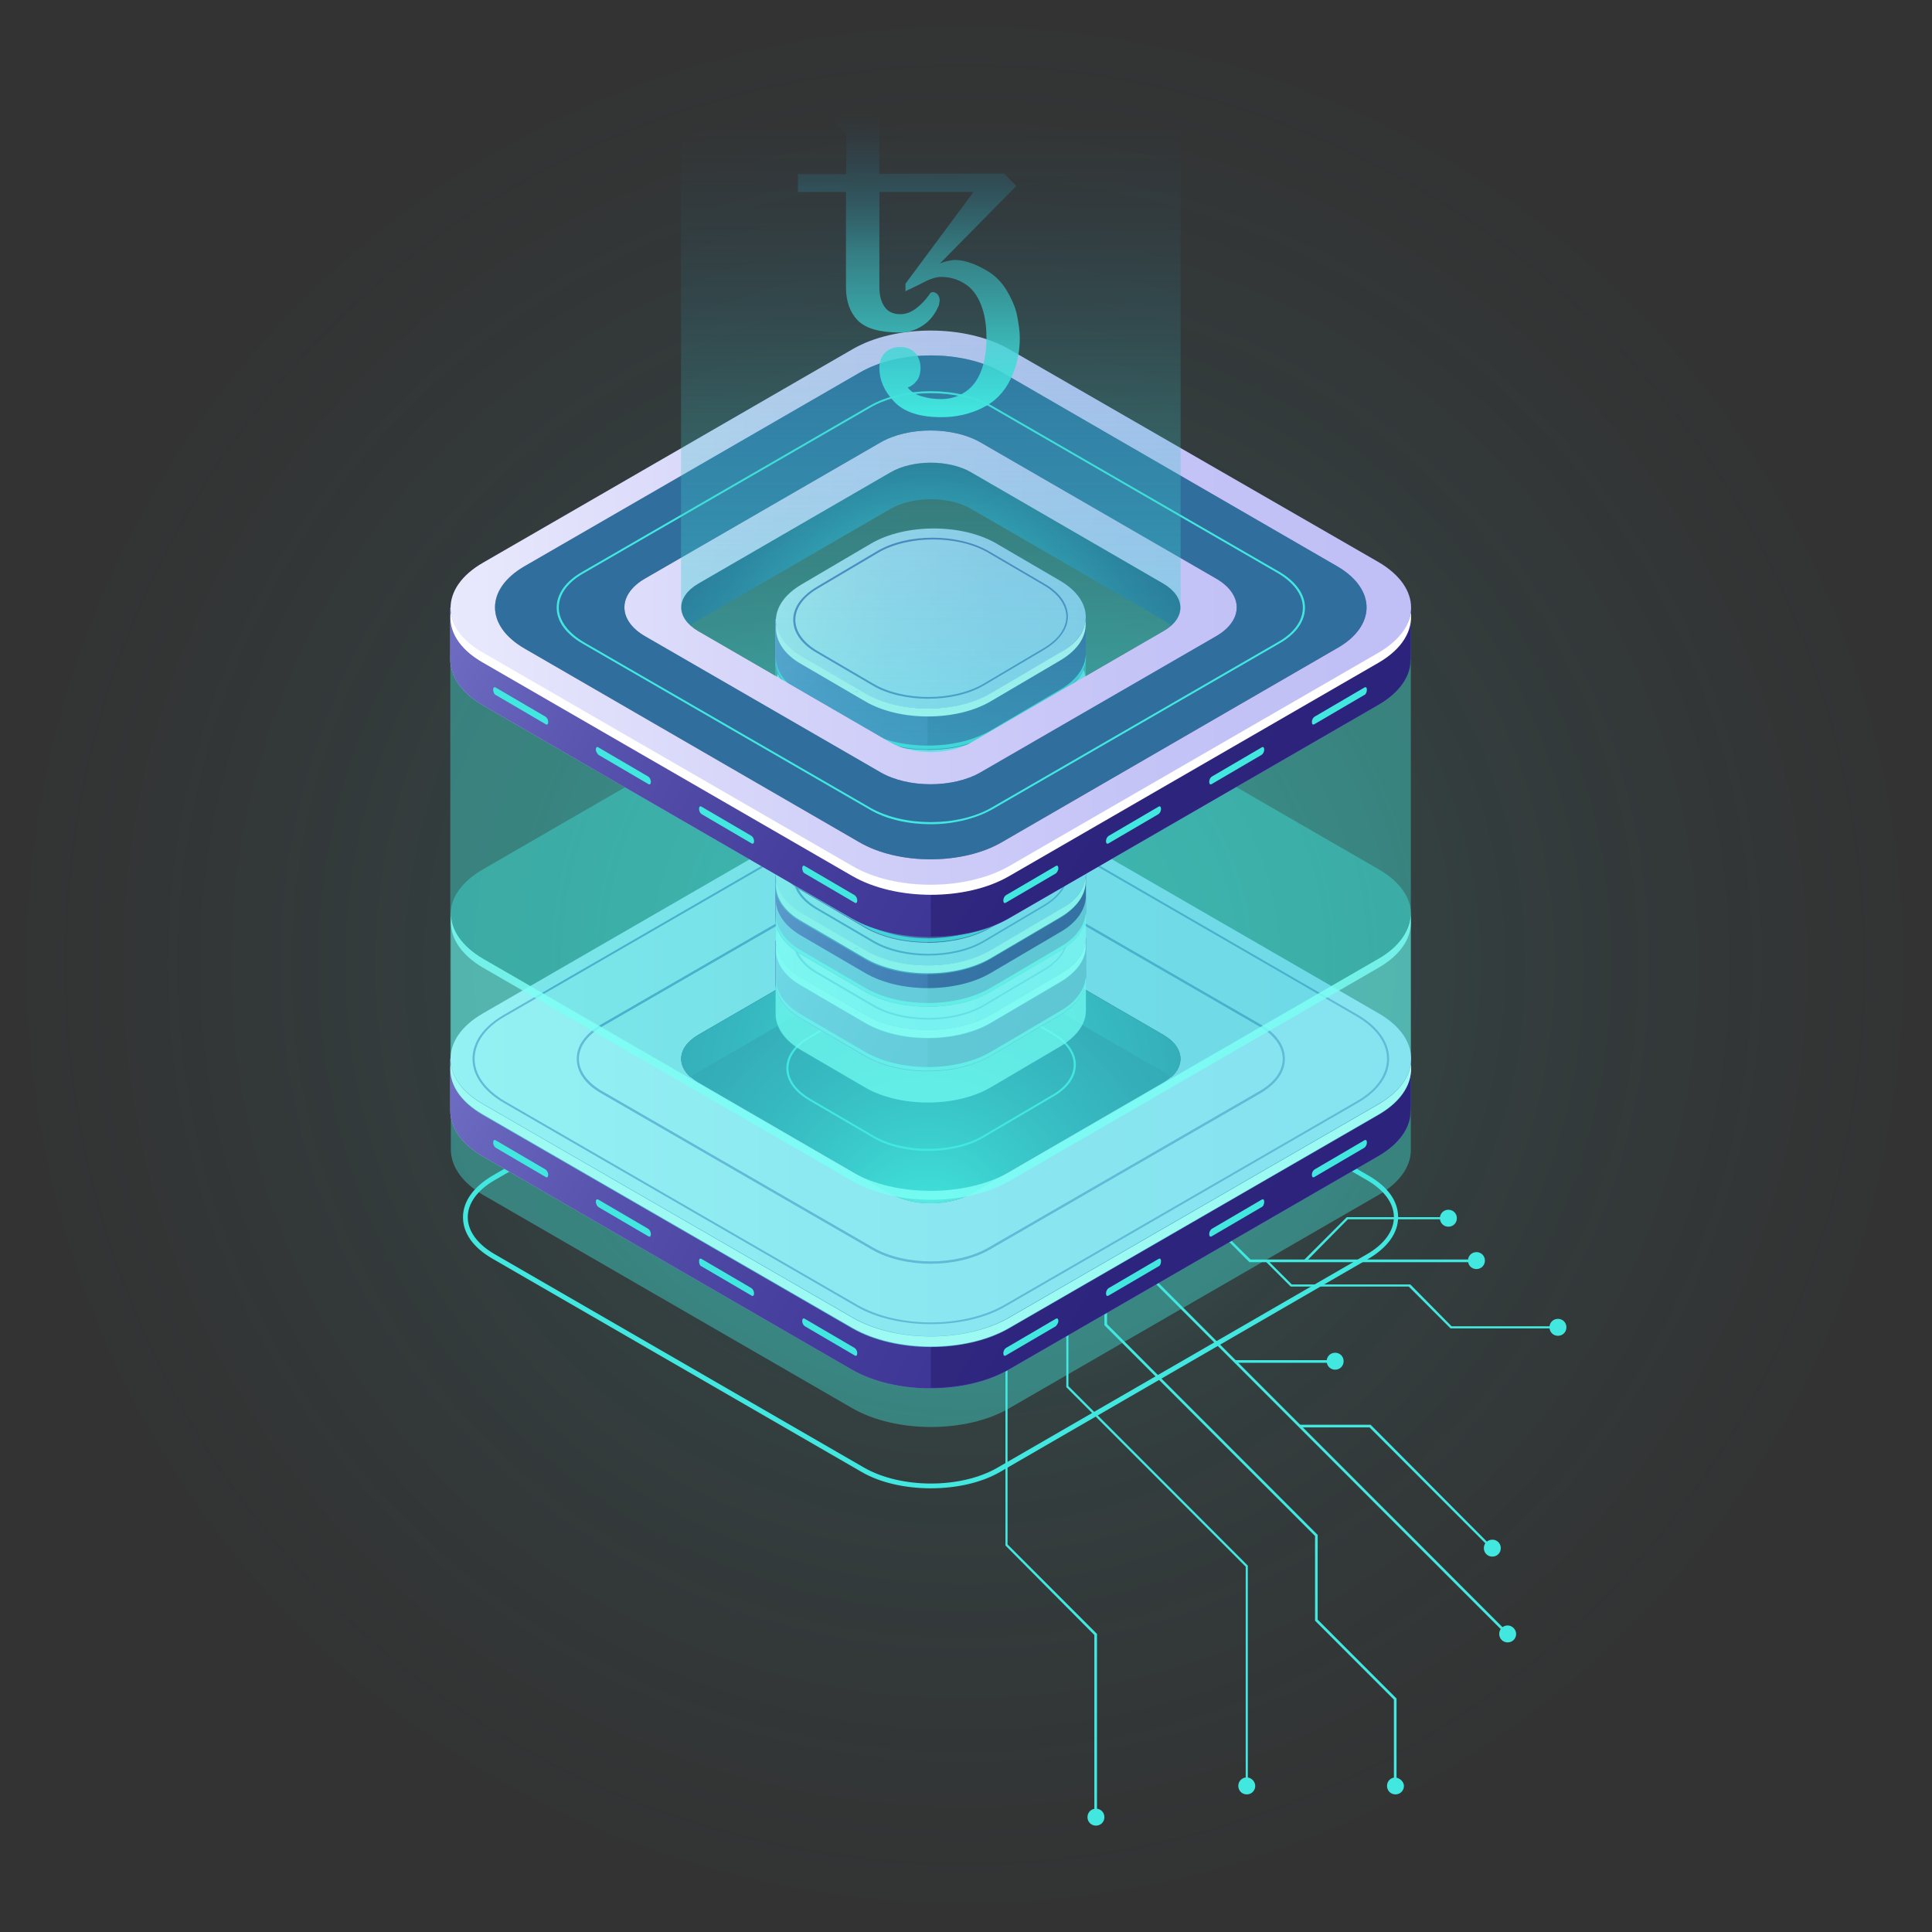 <svg width="477" height="477" viewBox="0 0 477 477" fill="none" xmlns="http://www.w3.org/2000/svg">
<rect x="0" y="0" width="477" height="477" fill="#333333" stroke="none"/>
<path opacity="0.3" d="M238.205 476.001C369.536 476.001 476.001 369.536 476.001 238.205C476.001 106.874 369.536 0.41 238.205 0.41C106.874 0.41 0.41 106.874 0.41 238.205C0.41 369.536 106.874 476.001 238.205 476.001Z" fill="url(#paint0_radial)"/>
<path d="M308.081 440.933H307.559V386.804L263.265 342.481V283.123H263.787V342.22L308.081 386.543V440.933Z" fill="#42E8E0"/>
<path d="M344.797 440.933H344.144V419.621L324.675 400.14V379.221L272.672 327.184V283.123H273.326V326.923L325.329 378.959V399.879L344.797 419.36V440.933Z" fill="#42E8E0"/>
<path d="M270.843 448.647H270.19V403.67L248.239 381.574V283.123H248.761V381.313L270.843 403.409V448.647Z" fill="#42E8E0"/>
<path d="M371.974 403.67L285.346 316.986V283.123H285.999V316.725L372.497 403.278L371.974 403.67Z" fill="#42E8E0"/>
<path d="M368.185 382.489L338.133 352.418H320.886V351.764H338.394L338.525 351.895L368.577 382.097L368.185 382.489Z" fill="#42E8E0"/>
<path d="M364.527 311.625H308.473L308.343 311.495L296.714 299.858V283.123H297.237V299.597L308.735 310.972H364.527V311.625Z" fill="#42E8E0"/>
<path d="M322.454 311.495L322.062 310.972L332.515 300.512H357.602V301.035H332.776L322.454 311.495Z" fill="#42E8E0"/>
<path d="M384.126 327.969H358.124L347.802 317.64H318.665L312.524 311.495L312.916 311.103L318.926 317.117H348.063H348.194L358.385 327.446H384.126V327.969Z" fill="#42E8E0"/>
<path d="M366.617 311.233C366.617 312.41 365.703 313.325 364.527 313.325C363.351 313.325 362.436 312.41 362.436 311.233C362.436 310.057 363.351 309.141 364.527 309.141C365.703 309.141 366.617 310.057 366.617 311.233Z" fill="#42E8E0"/>
<path d="M386.739 327.707C386.739 328.884 385.824 329.799 384.648 329.799C383.472 329.799 382.558 328.884 382.558 327.707C382.558 326.53 383.472 325.615 384.648 325.615C385.824 325.615 386.739 326.53 386.739 327.707Z" fill="#42E8E0"/>
<path d="M359.692 300.774C359.692 301.95 358.778 302.866 357.602 302.866C356.426 302.866 355.511 301.95 355.511 300.774C355.511 299.597 356.426 298.682 357.602 298.682C358.778 298.682 359.692 299.597 359.692 300.774Z" fill="#42E8E0"/>
<path d="M331.731 336.075C331.731 337.252 330.816 338.167 329.64 338.167C328.464 338.167 327.55 337.252 327.55 336.075C327.55 334.898 328.464 333.983 329.64 333.983C330.816 333.983 331.731 334.898 331.731 336.075Z" fill="#42E8E0"/>
<path d="M370.537 382.228C370.537 383.405 369.622 384.32 368.446 384.32C367.27 384.32 366.356 383.405 366.356 382.228C366.356 381.051 367.27 380.136 368.446 380.136C369.622 380.136 370.537 381.051 370.537 382.228Z" fill="#42E8E0"/>
<path d="M374.326 403.409C374.326 404.585 373.412 405.501 372.236 405.501C371.06 405.501 370.145 404.585 370.145 403.409C370.145 402.232 371.06 401.317 372.236 401.317C373.412 401.317 374.326 402.363 374.326 403.409Z" fill="#42E8E0"/>
<path d="M346.626 440.933C346.626 442.109 345.711 443.025 344.535 443.025C343.359 443.025 342.445 442.109 342.445 440.933C342.445 439.756 343.359 438.841 344.535 438.841C345.581 438.971 346.626 439.887 346.626 440.933Z" fill="#42E8E0"/>
<path d="M309.91 440.933C309.91 442.109 308.996 443.025 307.82 443.025C306.644 443.025 305.729 442.109 305.729 440.933C305.729 439.756 306.644 438.841 307.82 438.841C308.996 438.841 309.91 439.887 309.91 440.933Z" fill="#42E8E0"/>
<path d="M272.672 448.647C272.672 449.823 271.758 450.738 270.582 450.738C269.406 450.738 268.491 449.823 268.491 448.647C268.491 447.47 269.406 446.555 270.582 446.555C271.758 446.555 272.672 447.47 272.672 448.647Z" fill="#42E8E0"/>
<path d="M329.64 335.813H304.945V336.467H329.64V335.813Z" fill="#42E8E0"/>
<path d="M229.816 367.454C223.674 367.454 217.403 366.146 212.699 363.401L121.498 310.71C116.794 307.965 114.312 304.434 114.312 300.512C114.312 296.59 116.925 293.06 121.498 290.314L212.699 237.624C222.107 232.132 237.394 232.132 246.801 237.624L338.002 290.314C342.706 293.06 345.189 296.59 345.189 300.512C345.189 304.434 342.575 307.965 338.002 310.71L246.932 363.401C242.228 366.146 235.957 367.454 229.816 367.454ZM229.816 234.747C223.805 234.747 217.925 236.055 213.352 238.67L122.151 291.36C117.84 293.844 115.488 297.113 115.488 300.512C115.488 303.911 117.84 307.18 122.151 309.664L213.352 362.355C222.499 367.584 237.263 367.584 246.279 362.355L337.48 309.664C341.791 307.18 344.143 303.911 344.143 300.512C344.143 297.113 341.791 293.844 337.48 291.36L246.279 238.67C241.706 236.055 235.826 234.747 229.816 234.747Z" fill="#42E8E0"/>
<path opacity="0.4" d="M348.325 283.515V272.925L342.575 275.54C344.666 262.465 325.72 292.275 319.841 293.06L254.51 331.237L226.026 333.198L135.087 294.498L137.177 293.321C129.338 289.66 125.157 281.423 120.976 273.84L114.834 277.501L111.307 273.186V283.777C111.307 287.83 113.92 291.883 119.277 295.021L210.478 347.711C221.192 353.856 238.57 353.856 249.153 347.711L340.354 295.021C345.581 292.014 348.325 287.961 348.325 284.038C348.325 283.777 348.325 283.646 348.325 283.515Z" fill="#42E8E0"/>
<path d="M348.325 273.709V261.419L342.576 258.281C341.008 268.087 329.51 274.494 319.841 275.801L254.51 313.979L226.026 324.308L135.087 277.37L137.177 276.193C129.338 272.533 125.157 264.296 120.976 256.712L114.835 260.373L111.176 261.419V274.232C111.176 278.285 113.789 282.338 119.146 285.476L210.347 338.167C221.061 344.312 238.439 344.312 249.023 338.167L340.224 285.476C345.45 282.469 348.194 278.416 348.194 274.494C348.325 274.102 348.325 273.971 348.325 273.709Z" fill="url(#paint1_linear)"/>
<path d="M348.325 273.709V261.419L342.576 258.281C341.008 268.087 329.51 274.494 319.841 275.801L254.51 313.979L226.026 324.308L135.087 277.37L137.177 276.193C129.338 272.533 125.157 264.296 120.976 256.712L114.835 260.373L111.176 261.419V274.232C111.176 278.285 113.789 282.338 119.146 285.476L210.347 338.167C221.061 344.312 238.439 344.312 249.023 338.167L340.224 285.476C345.45 282.469 348.194 278.416 348.194 274.494C348.325 274.102 348.325 273.971 348.325 273.709Z" fill="url(#paint2_linear)"/>
<path opacity="0.3" d="M319.971 275.801L254.641 313.979L229.816 323V342.612C236.871 342.612 243.796 341.043 249.153 338.036L340.354 285.346C345.581 282.338 348.325 278.285 348.325 274.363C348.325 274.232 348.325 273.971 348.325 273.84V282.208V261.55L343.098 258.674H342.576C340.746 268.087 329.51 274.494 319.971 275.801Z" fill="#0F054C"/>
<path d="M210.479 325.223L119.278 272.533C108.564 266.388 108.564 256.32 119.278 250.175L210.479 197.485C221.193 191.34 238.571 191.34 249.154 197.485L340.355 250.175C351.07 256.32 351.07 266.388 340.355 272.533L249.154 325.223C238.44 331.499 221.193 331.499 210.479 325.223Z" fill="url(#paint3_linear)"/>
<path d="M219.755 294.629L172.325 267.172C166.837 263.903 166.837 258.804 172.325 255.536L219.755 228.079C225.242 224.811 234.389 224.811 239.876 228.079L287.306 255.536C292.794 258.804 292.794 263.903 287.306 267.172L239.876 294.629C234.389 297.897 225.242 297.897 219.755 294.629Z" fill="#0F054C"/>
<path d="M219.755 294.629L172.325 267.172C166.837 263.903 166.837 258.804 172.325 255.536L219.755 228.079C225.242 224.811 234.389 224.811 239.876 228.079L287.306 255.536C292.794 258.804 292.794 263.903 287.306 267.172L239.876 294.629C234.389 297.897 225.242 297.897 219.755 294.629Z" fill="url(#paint4_radial)"/>
<path d="M170.496 265.995C171.019 265.472 171.672 265.08 172.325 264.688L219.755 237.231C225.243 233.963 234.389 233.963 239.877 237.231L287.306 264.688C287.96 265.08 288.613 265.472 289.136 265.995C292.794 262.857 292.141 258.412 287.306 255.666L239.877 228.21C234.389 224.941 225.243 224.941 219.755 228.21L172.325 255.666C167.491 258.412 166.837 262.727 170.496 265.995Z" fill="url(#paint5_radial)"/>
<path d="M229.816 326.923C223.152 326.923 216.358 325.484 211.262 322.477L124.373 272.271C119.408 269.395 116.664 265.472 116.664 261.419C116.664 257.235 119.408 253.444 124.373 250.567L211.262 200.361C221.453 194.478 238.178 194.478 248.369 200.361L335.259 250.567C340.224 253.444 342.968 257.366 342.968 261.419C342.968 265.603 340.224 269.395 335.259 272.271L248.369 322.477C243.274 325.484 236.61 326.923 229.816 326.923ZM211.523 322.085C221.584 327.969 238.047 327.969 248.108 322.085L334.997 271.879C339.832 269.133 342.445 265.342 342.445 261.419C342.445 257.497 339.832 253.836 334.997 250.96L248.108 200.753C238.047 194.87 221.584 194.87 211.523 200.753L124.634 250.96C119.8 253.705 117.186 257.497 117.186 261.419C117.186 265.342 119.8 269.002 124.634 271.879L211.523 322.085Z" fill="#5351AF"/>
<path d="M229.816 312.018C224.589 312.018 219.363 310.841 215.443 308.618L148.414 269.918C144.494 267.695 142.404 264.688 142.404 261.419C142.404 258.151 144.494 255.274 148.414 252.921L215.443 214.22C223.413 209.644 236.218 209.644 244.188 214.22L311.217 252.921C315.137 255.143 317.227 258.151 317.227 261.419C317.227 264.688 315.137 267.564 311.217 269.918L244.188 308.618C240.268 310.841 235.042 312.018 229.816 312.018ZM215.704 308.095C223.544 312.541 236.087 312.541 243.927 308.095L310.956 269.395C314.614 267.303 316.705 264.426 316.705 261.419C316.705 258.412 314.614 255.536 310.956 253.444L243.927 214.743C236.087 210.298 223.544 210.298 215.704 214.743L148.676 253.444C145.017 255.536 142.926 258.412 142.926 261.419C142.926 264.426 145.017 267.303 148.676 269.395L215.704 308.095Z" fill="#5351AF"/>
<g opacity="0.4">
<path opacity="0.4" d="M219.755 294.629L172.325 267.172C166.837 263.903 166.837 258.804 172.325 255.536L219.755 228.079C225.242 224.811 234.389 224.811 239.876 228.079L287.306 255.536C292.794 258.804 292.794 263.903 287.306 267.172L239.876 294.629C234.389 297.897 225.242 297.897 219.755 294.629Z" fill="#42E8E0"/>
</g>
<path d="M340.354 272.663L249.153 325.354C238.439 331.499 221.061 331.499 210.478 325.354L119.277 272.663C114.442 269.918 111.829 266.388 111.307 262.727C110.653 267.172 113.267 271.748 119.277 275.148L210.478 327.838C221.192 333.983 238.57 333.983 249.153 327.838L340.354 275.148C346.234 271.748 348.847 267.172 348.325 262.727C347.802 266.388 345.058 269.918 340.354 272.663Z" fill="white"/>
<path opacity="0.4" d="M340.354 214.612L249.153 161.922C238.439 155.777 221.062 155.777 210.478 161.922L119.277 214.612C108.563 220.757 108.563 230.825 119.277 236.97L210.478 289.66C221.192 295.805 238.57 295.805 249.153 289.66L340.354 236.97C351.069 230.825 351.069 220.757 340.354 214.612Z" fill="#42E8E0"/>
<path d="M229.162 284.169C224.197 284.169 219.363 283.123 215.574 280.9L199.894 271.748C196.236 269.656 194.145 266.78 194.145 263.773C194.145 260.766 196.105 257.889 199.894 255.797L217.011 245.73C224.458 241.415 236.61 241.415 244.188 245.73L259.867 254.882C263.526 256.974 265.617 259.85 265.617 262.857C265.617 265.865 263.657 268.741 259.867 270.833L242.751 280.9C238.962 283.123 233.997 284.169 229.162 284.169ZM215.835 280.508C223.152 284.692 235.173 284.692 242.49 280.508L259.606 270.441C263.134 268.479 265.094 265.734 265.094 262.857C265.094 259.981 263.134 257.366 259.606 255.274L243.927 246.122C236.61 241.938 224.589 241.938 217.272 246.122L200.156 256.189C196.628 258.151 194.668 260.896 194.668 263.773C194.668 266.649 196.628 269.264 200.156 271.356L215.835 280.508Z" fill="#42E8E0"/>
<path opacity="0.4" d="M268.099 249.129V240.631L263.526 242.723C265.224 232.263 250.068 256.059 245.364 256.712L248.892 255.274L226.026 256.843L210.478 258.935L212.176 258.02C205.905 255.143 202.638 248.475 199.241 242.33L194.276 245.207L191.401 241.807V250.306C191.401 253.575 193.492 256.843 197.804 259.327L213.483 268.48C221.976 273.448 235.957 273.448 244.449 268.48L261.566 258.412C265.747 255.928 267.968 252.79 267.968 249.652C268.099 249.391 268.099 249.26 268.099 249.129Z" fill="#42E8E0"/>
<path d="M268.099 241.415V231.479L263.526 228.994C262.219 236.839 253.073 241.938 245.364 242.984L248.892 241.546L226.026 249.783L210.478 245.207L212.176 244.292C205.905 241.415 202.638 234.747 199.241 228.602L194.276 231.479L191.401 232.263V242.592C191.401 245.861 193.492 249.129 197.804 251.613L213.483 260.766C221.976 265.734 235.957 265.734 244.449 260.766L261.566 250.698C265.747 248.214 267.968 245.076 267.968 241.938C268.099 241.677 268.099 241.546 268.099 241.415Z" fill="url(#paint6_linear)"/>
<path d="M268.099 241.415V231.479L263.526 228.994C262.219 236.839 253.073 241.938 245.364 242.984L248.892 241.546L226.026 249.783L210.478 245.207L212.176 244.292C205.905 241.415 202.638 234.747 199.241 228.602L194.276 231.479L191.401 232.263V242.592C191.401 245.861 193.492 249.129 197.804 251.613L213.483 260.766C221.976 265.734 235.957 265.734 244.449 260.766L261.566 250.698C265.747 248.214 267.968 245.076 267.968 241.938C268.099 241.677 268.099 241.546 268.099 241.415Z" fill="url(#paint7_linear)"/>
<path opacity="0.3" d="M245.364 242.984L248.892 241.546L229.031 248.737V264.426C234.65 264.426 240.268 263.25 244.58 260.766L261.697 250.698C265.878 248.214 268.099 245.076 268.099 241.938C268.099 241.807 268.099 241.677 268.099 241.546V248.214V231.609L263.918 229.256H263.526C262.089 236.839 253.073 241.938 245.364 242.984Z" fill="#0F054C"/>
<path d="M213.615 250.567L197.936 241.415C189.443 236.447 189.443 228.471 197.936 223.503L215.052 213.436C223.545 208.467 237.526 208.467 246.019 213.436L261.698 222.588C270.191 227.556 270.191 235.532 261.698 240.5L244.581 250.567C236.088 255.536 222.108 255.536 213.615 250.567Z" fill="url(#paint8_linear)"/>
<path d="M229.162 251.744C224.197 251.744 219.232 250.698 215.443 248.475L201.593 240.369C197.934 238.277 195.844 235.401 195.844 232.263C195.844 229.256 197.934 226.38 201.593 224.157L216.619 215.266C224.197 210.952 236.479 210.952 244.057 215.266L257.907 223.372C261.566 225.464 263.656 228.341 263.656 231.479C263.656 234.486 261.566 237.362 257.907 239.585L242.881 248.475C239.092 250.698 234.127 251.744 229.162 251.744ZM215.704 248.083C223.152 252.398 235.303 252.398 242.751 248.083L257.777 239.193C261.305 237.101 263.265 234.355 263.265 231.479C263.265 228.602 261.305 225.857 257.777 223.765L243.927 215.658C236.479 211.344 224.328 211.344 216.88 215.658L201.854 224.549C198.326 226.641 196.366 229.387 196.366 232.263C196.366 235.139 198.326 237.885 201.854 239.977L215.704 248.083Z" fill="#5351AF"/>
<path d="M261.697 240.5L244.58 250.567C236.087 255.536 222.106 255.536 213.614 250.567L197.934 241.415C194.145 239.193 192.055 236.316 191.663 233.44C191.14 236.97 193.231 240.762 197.934 243.376L213.614 252.529C222.106 257.497 236.087 257.497 244.58 252.529L261.697 242.461C266.4 239.716 268.491 236.055 267.968 232.525C267.707 235.401 265.616 238.277 261.697 240.5Z" fill="white"/>
<path opacity="0.4" d="M210.608 250.175L212.046 250.044C211.784 249.914 211.654 249.783 211.523 249.783L210.608 250.175Z" fill="#42E8E0"/>
<path opacity="0.4" d="M246.409 247.691L245.364 248.083C245.756 248.083 246.017 247.953 246.409 247.691Z" fill="#42E8E0"/>
<path opacity="0.8" d="M268.099 240.5C268.099 240.631 268.099 240.762 268.099 240.892C267.968 244.03 265.878 247.299 261.697 249.652L244.58 259.72C236.087 264.688 222.107 264.688 213.614 259.72L197.934 250.567C193.623 248.083 191.532 244.815 191.532 241.546V242.461C191.532 245.73 193.623 248.998 197.934 251.483L213.614 260.635C222.107 265.603 236.087 265.603 244.58 260.635L261.697 250.567C265.878 248.083 268.099 244.945 268.099 241.807C268.099 241.677 268.099 241.546 268.099 241.415V240.5Z" fill="#42E8E0"/>
<path opacity="0.4" d="M268.099 233.309V224.811L263.526 226.903C265.224 216.443 250.068 240.239 245.364 240.892L248.892 239.454L226.026 241.023L210.608 243.115L212.307 242.2C206.035 239.323 202.769 232.655 199.372 226.51L194.407 229.387L191.532 225.987V234.486C191.532 237.754 193.623 241.023 197.934 243.507L213.614 252.659C222.107 257.628 236.087 257.628 244.58 252.659L261.697 242.592C265.878 240.108 268.099 236.97 268.099 233.832C268.099 233.571 268.099 233.44 268.099 233.309Z" fill="#42E8E0"/>
<path d="M268.099 225.464V215.528L263.526 213.044C262.219 220.888 253.073 225.987 245.364 227.033L248.892 225.595L226.026 233.832L210.478 229.256L212.176 228.341C205.905 225.464 202.638 218.796 199.241 212.651L194.276 215.528L191.401 216.312V226.641C191.401 229.91 193.492 233.178 197.804 235.662L213.483 244.815C221.976 249.783 235.957 249.783 244.449 244.815L261.566 234.747C265.747 232.263 267.968 229.125 267.968 225.987C268.099 225.857 268.099 225.726 268.099 225.464Z" fill="url(#paint9_linear)"/>
<path d="M268.099 225.464V215.528L263.526 213.044C262.219 220.888 253.073 225.987 245.364 227.033L248.892 225.595L226.026 233.832L210.478 229.256L212.176 228.341C205.905 225.464 202.638 218.796 199.241 212.651L194.276 215.528L191.401 216.312V226.641C191.401 229.91 193.492 233.178 197.804 235.662L213.483 244.815C221.976 249.783 235.957 249.783 244.449 244.815L261.566 234.747C265.747 232.263 267.968 229.125 267.968 225.987C268.099 225.857 268.099 225.726 268.099 225.464Z" fill="url(#paint10_linear)"/>
<path opacity="0.3" d="M245.364 227.164L248.892 225.726L229.031 232.917V248.606C234.65 248.606 240.268 247.43 244.58 244.945L261.697 234.878C265.878 232.394 268.099 229.256 268.099 226.118C268.099 225.987 268.099 225.857 268.099 225.726V232.394V215.789L263.918 213.436H263.526C262.089 221.019 253.073 226.118 245.364 227.164Z" fill="#0F054C"/>
<path d="M213.615 234.747L197.936 225.595C189.443 220.627 189.443 212.651 197.936 207.683L215.052 197.616C223.545 192.647 237.526 192.647 246.019 197.616L261.698 206.768C270.191 211.736 270.191 219.711 261.698 224.68L244.581 234.747C236.088 239.585 222.108 239.585 213.615 234.747Z" fill="url(#paint11_linear)"/>
<path d="M229.162 235.924C224.197 235.924 219.232 234.878 215.443 232.655L201.593 224.549C197.934 222.457 195.844 219.581 195.844 216.443C195.844 213.436 197.934 210.559 201.593 208.337L216.619 199.446C224.197 195.131 236.479 195.131 244.057 199.446L257.907 207.552C261.566 209.644 263.656 212.521 263.656 215.658C263.656 218.666 261.566 221.542 257.907 223.765L242.881 232.655C239.092 234.878 234.127 235.924 229.162 235.924ZM215.704 232.263C223.152 236.578 235.303 236.578 242.751 232.263L257.777 223.372C261.305 221.28 263.265 218.535 263.265 215.658C263.265 212.782 261.305 210.036 257.777 207.944L243.927 199.838C236.479 195.524 224.328 195.524 216.88 199.838L201.854 208.729C198.326 210.821 196.366 213.566 196.366 216.443C196.366 219.319 198.326 222.065 201.854 224.157L215.704 232.263Z" fill="#5351AF"/>
<path d="M261.697 224.549L244.58 234.617C236.087 239.585 222.106 239.585 213.614 234.617L197.934 225.464C194.145 223.242 192.055 220.365 191.663 217.489C191.14 221.019 193.231 224.811 197.934 227.426L213.614 236.578C222.106 241.546 236.087 241.546 244.58 236.578L261.697 226.51C266.4 223.765 268.491 220.104 267.968 216.574C267.707 219.581 265.616 222.457 261.697 224.549Z" fill="white"/>
<path opacity="0.4" d="M210.608 234.355L212.046 234.224C211.784 234.093 211.654 233.963 211.523 233.963L210.608 234.355Z" fill="#42E8E0"/>
<path opacity="0.4" d="M246.409 231.871L245.364 232.263C245.756 232.132 246.017 232.002 246.409 231.871Z" fill="#42E8E0"/>
<path opacity="0.8" d="M268.099 224.68C268.099 224.811 268.099 224.941 268.099 225.072C267.968 228.21 265.878 231.479 261.697 233.832L244.58 243.899C236.087 248.868 222.107 248.868 213.614 243.899L197.934 234.747C193.623 232.263 191.532 228.994 191.532 225.726V226.641C191.532 229.91 193.623 233.178 197.934 235.662L213.614 244.815C222.107 249.783 236.087 249.783 244.58 244.815L261.697 234.747C265.878 232.263 268.099 229.125 268.099 225.987C268.099 225.857 268.099 225.726 268.099 225.595V224.68Z" fill="#42E8E0"/>
<path opacity="0.4" d="M268.099 217.489V208.99L263.526 211.082C265.224 200.623 250.068 224.418 245.364 225.072L248.892 223.634L226.026 225.203L210.478 227.295L212.176 226.38C205.905 223.503 202.638 216.835 199.241 210.69L194.276 213.567L191.401 210.167V218.666C191.401 221.934 193.492 225.203 197.804 227.687L213.483 236.839C221.976 241.808 235.957 241.808 244.449 236.839L261.566 226.772C265.747 224.288 267.968 221.15 267.968 218.012C268.099 217.75 268.099 217.62 268.099 217.489Z" fill="#42E8E0"/>
<path d="M268.099 209.644V199.708L263.526 197.223C262.219 205.068 253.073 210.167 245.364 211.213L248.892 209.775L226.026 218.012L210.478 213.436L212.176 212.521C205.905 209.644 202.638 202.976 199.241 196.831L194.276 199.708L191.401 200.492V210.821C191.401 214.089 193.492 217.358 197.804 219.842L213.483 228.994C221.976 233.963 235.957 233.963 244.449 228.994L261.566 218.927C265.747 216.443 267.968 213.305 267.968 210.167C268.099 209.906 268.099 209.775 268.099 209.644Z" fill="url(#paint12_linear)"/>
<path d="M268.099 209.644V199.708L263.526 197.223C262.219 205.068 253.073 210.167 245.364 211.213L248.892 209.775L226.026 218.012L210.478 213.436L212.176 212.521C205.905 209.644 202.638 202.976 199.241 196.831L194.276 199.708L191.401 200.492V210.821C191.401 214.089 193.492 217.358 197.804 219.842L213.483 228.994C221.976 233.963 235.957 233.963 244.449 228.994L261.566 218.927C265.747 216.443 267.968 213.305 267.968 210.167C268.099 209.906 268.099 209.775 268.099 209.644Z" fill="url(#paint13_linear)"/>
<path opacity="0.3" d="M245.364 211.344L248.892 209.906L229.031 217.097V232.786C234.65 232.786 240.268 231.609 244.58 229.125L261.697 219.058C265.878 216.574 268.099 213.436 268.099 210.298C268.099 210.167 268.099 210.036 268.099 209.906V216.574V199.969L263.918 197.616H263.526C262.089 205.199 253.073 210.167 245.364 211.344Z" fill="#0F054C"/>
<path d="M213.615 218.796L197.936 209.644C189.443 204.676 189.443 196.7 197.936 191.732L215.052 181.665C223.545 176.696 237.526 176.696 246.019 181.665L261.698 190.817C270.191 195.785 270.191 203.761 261.698 208.729L244.581 218.796C236.088 223.765 222.108 223.765 213.615 218.796Z" fill="url(#paint14_linear)"/>
<path d="M229.162 220.104C224.197 220.104 219.232 219.058 215.443 216.835L201.593 208.729C197.934 206.637 195.844 203.761 195.844 200.623C195.844 197.485 197.934 194.739 201.593 192.516L216.619 183.626C224.197 179.311 236.479 179.311 244.057 183.626L257.907 191.732C261.566 193.824 263.656 196.7 263.656 199.838C263.656 202.845 261.566 205.722 257.907 207.944L242.881 216.835C239.092 218.927 234.127 220.104 229.162 220.104ZM215.704 216.443C223.152 220.757 235.303 220.757 242.751 216.443L257.777 207.552C261.305 205.46 263.265 202.715 263.265 199.838C263.265 196.962 261.305 194.216 257.777 192.124L243.927 184.018C236.479 179.703 224.328 179.703 216.88 184.018L201.854 192.909C198.326 195.001 196.366 197.746 196.366 200.623C196.366 203.499 198.326 206.245 201.854 208.337L215.704 216.443Z" fill="#5351AF"/>
<path d="M261.697 208.729L244.58 218.796C236.087 223.765 222.106 223.765 213.614 218.796L197.934 209.644C194.145 207.421 192.055 204.545 191.663 201.669C191.14 205.199 193.231 208.99 197.934 211.605L213.614 220.757C222.106 225.726 236.087 225.726 244.58 220.757L261.697 210.69C266.4 207.944 268.491 204.284 267.968 200.753C267.707 203.761 265.616 206.506 261.697 208.729Z" fill="white"/>
<path opacity="0.4" d="M210.608 218.535L212.046 218.404C211.784 218.273 211.654 218.143 211.523 218.143L210.608 218.535Z" fill="#42E8E0"/>
<path opacity="0.4" d="M246.409 215.92L245.364 216.312C245.756 216.312 246.017 216.181 246.409 215.92Z" fill="#42E8E0"/>
<path opacity="0.8" d="M268.099 208.729C268.099 208.86 268.099 208.99 268.099 209.121C267.968 212.259 265.878 215.528 261.697 217.881L244.58 227.948C236.087 232.917 222.107 232.917 213.614 227.948L197.934 218.796C193.623 216.312 191.532 213.043 191.532 209.775V210.69C191.532 213.959 193.623 217.227 197.934 219.711L213.614 228.864C222.107 233.832 236.087 233.832 244.58 228.864L261.697 218.796C265.878 216.312 268.099 213.174 268.099 210.036C268.099 209.906 268.099 209.775 268.099 209.644V208.729Z" fill="#42E8E0"/>
<path opacity="0.4" d="M268.099 201.538V193.039L263.526 195.131C265.224 184.672 250.068 208.467 245.364 209.121L248.892 207.683L226.026 209.252L210.478 211.344L212.176 210.429C205.905 207.552 202.638 200.884 199.241 194.739L194.276 197.616L191.401 194.216V202.715C191.401 205.983 193.492 209.252 197.804 211.736L213.483 220.888C221.976 225.857 235.957 225.857 244.449 220.888L261.566 210.821C265.747 208.337 267.968 205.199 267.968 202.061C268.099 201.93 268.099 201.799 268.099 201.538Z" fill="#42E8E0"/>
<path d="M268.099 193.824V183.887L263.526 181.403C262.219 189.248 253.073 194.347 245.364 195.393L248.892 193.955L226.026 202.192L210.478 197.616L212.176 196.7C205.905 193.824 202.638 187.156 199.241 181.011L194.276 183.887L191.401 184.672V195.001C191.401 198.269 193.492 201.538 197.804 204.022L213.483 213.174C221.976 218.143 235.957 218.143 244.449 213.174L261.566 203.107C265.747 200.623 267.968 197.485 267.968 194.347C268.099 194.085 268.099 193.955 268.099 193.824Z" fill="url(#paint15_linear)"/>
<path d="M268.099 193.824V183.887L263.526 181.403C262.219 189.248 253.073 194.347 245.364 195.393L248.892 193.955L226.026 202.192L210.478 197.616L212.176 196.7C205.905 193.824 202.638 187.156 199.241 181.011L194.276 183.887L191.401 184.672V195.001C191.401 198.269 193.492 201.538 197.804 204.022L213.483 213.174C221.976 218.143 235.957 218.143 244.449 213.174L261.566 203.107C265.747 200.623 267.968 197.485 267.968 194.347C268.099 194.085 268.099 193.955 268.099 193.824Z" fill="url(#paint16_linear)"/>
<path opacity="0.3" d="M245.364 195.393L248.892 193.955L229.031 201.146V216.835C234.65 216.835 240.268 215.658 244.58 213.174L261.697 203.107C265.878 200.623 268.099 197.485 268.099 194.347C268.099 194.216 268.099 194.085 268.099 193.955V200.623V184.018L263.918 181.665H263.526C262.089 189.248 253.073 194.347 245.364 195.393Z" fill="#0F054C"/>
<path d="M213.615 202.976L197.936 193.824C189.443 188.856 189.443 180.88 197.936 175.912L215.052 165.844C223.545 160.876 237.526 160.876 246.019 165.844L261.698 174.997C270.191 179.965 270.191 187.94 261.698 192.909L244.581 202.976C236.088 207.944 222.108 207.944 213.615 202.976Z" fill="url(#paint17_linear)"/>
<path d="M229.162 204.153C224.197 204.153 219.232 203.107 215.443 200.884L201.593 192.778C197.934 190.686 195.844 187.81 195.844 184.672C195.844 181.665 197.934 178.788 201.593 176.566L216.619 167.675C224.197 163.36 236.479 163.36 244.057 167.675L257.907 175.781C261.566 177.873 263.656 180.749 263.656 183.887C263.656 186.894 261.566 189.771 257.907 191.993L242.881 200.884C239.092 203.107 234.127 204.153 229.162 204.153ZM215.704 200.623C223.152 204.937 235.303 204.937 242.751 200.623L257.777 191.732C261.305 189.64 263.265 186.894 263.265 184.018C263.265 181.142 261.305 178.396 257.777 176.304L243.927 168.198C236.479 163.883 224.328 163.883 216.88 168.198L201.854 177.089C198.326 179.18 196.366 181.926 196.366 184.802C196.366 187.679 198.326 190.425 201.854 192.516L215.704 200.623Z" fill="#5351AF"/>
<path d="M261.697 192.909L244.58 202.976C236.087 207.944 222.106 207.944 213.614 202.976L197.934 193.824C194.145 191.601 192.055 188.725 191.663 185.848C191.14 189.379 193.231 193.17 197.934 195.785L213.614 204.937C222.106 209.906 236.087 209.906 244.58 204.937L261.697 194.87C266.4 192.124 268.491 188.463 267.968 184.933C267.707 187.81 265.616 190.686 261.697 192.909Z" fill="white"/>
<path opacity="0.4" d="M210.608 202.715L212.046 202.584C211.784 202.453 211.654 202.322 211.523 202.322L210.608 202.715Z" fill="#42E8E0"/>
<path opacity="0.4" d="M246.409 200.1L245.364 200.492C245.756 200.492 246.017 200.361 246.409 200.1Z" fill="#42E8E0"/>
<path opacity="0.8" d="M268.099 192.909C268.099 193.039 268.099 193.17 268.099 193.301C267.968 196.439 265.878 199.707 261.697 202.061L244.58 212.128C236.087 217.097 222.107 217.097 213.614 212.128L197.934 202.976C193.623 200.492 191.532 197.223 191.532 193.955V194.87C191.532 198.139 193.623 201.407 197.934 203.891L213.614 213.044C222.107 218.012 236.087 218.012 244.58 213.044L261.697 202.976C265.878 200.492 268.099 197.354 268.099 194.216C268.099 194.085 268.099 193.955 268.099 193.824V192.909Z" fill="#42E8E0"/>
<path opacity="0.4" d="M268.099 185.718V177.219L263.526 179.311C265.224 168.852 250.068 192.647 245.364 193.301L248.892 191.863L226.026 193.432L210.478 195.524L212.176 194.608C205.905 191.732 202.638 185.064 199.241 178.919L194.276 181.795L191.401 178.396V186.894C191.401 190.163 193.492 193.432 197.804 195.916L213.483 205.068C221.976 210.036 235.957 210.036 244.449 205.068L261.566 195.001C265.747 192.516 267.968 189.379 267.968 186.241C268.099 185.979 268.099 185.848 268.099 185.718Z" fill="#42E8E0"/>
<path d="M268.099 178.004V168.067L263.526 165.583C262.219 173.428 253.073 178.527 245.364 179.573L248.892 178.134L226.026 186.371L210.608 181.665L212.307 180.749C206.035 177.873 202.769 171.205 199.372 165.06L194.407 167.936L191.532 168.721V179.05C191.532 182.318 193.623 185.587 197.934 188.071L213.614 197.223C222.107 202.192 236.087 202.192 244.58 197.223L261.697 187.156C265.878 184.672 268.099 181.534 268.099 178.396C268.099 178.265 268.099 178.134 268.099 178.004Z" fill="url(#paint18_linear)"/>
<path d="M268.099 178.004V168.067L263.526 165.583C262.219 173.428 253.073 178.527 245.364 179.573L248.892 178.134L226.026 186.371L210.608 181.665L212.307 180.749C206.035 177.873 202.769 171.205 199.372 165.06L194.407 167.936L191.532 168.721V179.05C191.532 182.318 193.623 185.587 197.934 188.071L213.614 197.223C222.107 202.192 236.087 202.192 244.58 197.223L261.697 187.156C265.878 184.672 268.099 181.534 268.099 178.396C268.099 178.265 268.099 178.134 268.099 178.004Z" fill="url(#paint19_linear)"/>
<path opacity="0.3" d="M245.364 179.573L248.892 178.134L229.031 185.325V201.015C234.65 201.015 240.268 199.838 244.58 197.354L261.697 187.287C265.878 184.803 268.099 181.665 268.099 178.527C268.099 178.396 268.099 178.265 268.099 178.134V184.802V168.198L263.918 165.844H263.526C262.089 173.428 253.073 178.527 245.364 179.573Z" fill="#0F054C"/>
<path d="M213.615 187.156L197.936 178.004C189.443 173.035 189.443 165.06 197.936 160.092L215.052 150.024C223.545 145.056 237.526 145.056 246.019 150.024L261.698 159.176C270.191 164.145 270.191 172.12 261.698 177.089L244.581 187.156C236.088 192.124 222.108 192.124 213.615 187.156Z" fill="url(#paint20_linear)"/>
<path d="M229.162 188.333C224.197 188.333 219.232 187.287 215.443 185.064L201.593 176.958C197.934 174.866 195.844 171.989 195.844 168.852C195.844 165.844 197.934 162.968 201.593 160.745L216.619 151.855C224.197 147.54 236.479 147.54 244.057 151.855L257.907 159.961C261.566 162.053 263.657 164.929 263.657 168.067C263.657 171.074 261.566 173.951 257.907 176.173L242.881 185.064C239.092 187.287 234.127 188.333 229.162 188.333ZM215.704 184.672C223.152 188.986 235.303 188.986 242.751 184.672L257.777 175.781C261.305 173.689 263.265 170.943 263.265 168.067C263.265 165.191 261.305 162.445 257.777 160.353L243.927 152.247C236.479 147.932 224.328 147.932 216.88 152.247L201.854 161.138C198.326 163.23 196.366 165.975 196.366 168.852C196.366 171.728 198.326 174.474 201.854 176.566L215.704 184.672Z" fill="#5351AF"/>
<path d="M261.697 177.089L244.58 187.156C236.087 192.124 222.106 192.124 213.614 187.156L197.934 178.004C194.145 175.781 192.055 172.905 191.663 170.028C191.14 173.558 193.231 177.35 197.934 179.965L213.614 189.117C222.106 194.085 236.087 194.085 244.58 189.117L261.697 179.05C266.4 176.304 268.491 172.643 267.968 169.113C267.707 171.989 265.616 174.866 261.697 177.089Z" fill="white"/>
<path opacity="0.4" d="M210.608 186.764L212.046 186.633C211.784 186.502 211.654 186.371 211.523 186.371L210.608 186.764Z" fill="#42E8E0"/>
<path opacity="0.4" d="M246.409 184.28L245.364 184.672C245.756 184.672 246.017 184.541 246.409 184.28Z" fill="#42E8E0"/>
<path opacity="0.8" d="M268.099 177.089C268.099 177.219 268.099 177.35 268.099 177.481C267.968 180.619 265.878 183.887 261.697 186.241L244.58 196.308C236.087 201.276 222.107 201.276 213.614 196.308L197.934 187.156C193.623 184.672 191.532 181.403 191.532 178.134V179.05C191.532 182.318 193.623 185.587 197.934 188.071L213.614 197.223C222.107 202.192 236.087 202.192 244.58 197.223L261.697 187.156C265.878 184.672 268.099 181.534 268.099 178.396C268.099 178.265 268.099 178.134 268.099 178.004V177.089Z" fill="#42E8E0"/>
<path opacity="0.4" d="M268.099 169.898V161.399L263.526 163.491C265.224 153.031 250.068 176.827 245.364 177.481L248.892 176.043L226.026 177.611L210.478 179.703L212.176 178.788C205.905 175.912 202.638 169.244 199.241 163.099L194.276 165.975L191.401 162.576V171.074C191.401 174.343 193.492 177.611 197.804 180.096L213.483 189.248C221.976 194.216 235.957 194.216 244.449 189.248L261.566 179.18C265.747 176.696 267.968 173.558 267.968 170.42C268.099 170.159 268.099 170.028 268.099 169.898Z" fill="#42E8E0"/>
<path d="M268.099 162.053V152.116L263.526 149.632C262.219 157.477 253.073 162.576 245.364 163.622L248.892 162.184L226.026 170.421L210.478 165.844L212.176 164.929C205.905 162.053 202.638 155.385 199.241 149.24L194.276 152.116L191.401 152.901V163.23C191.401 166.498 193.492 169.767 197.804 172.251L213.483 181.403C221.976 186.371 235.957 186.371 244.449 181.403L261.566 171.336C265.747 168.852 267.968 165.714 267.968 162.576C268.099 162.445 268.099 162.184 268.099 162.053Z" fill="url(#paint21_linear)"/>
<path d="M268.099 162.053V152.116L263.526 149.632C262.219 157.477 253.073 162.576 245.364 163.622L248.892 162.184L226.026 170.421L210.478 165.844L212.176 164.929C205.905 162.053 202.638 155.385 199.241 149.24L194.276 152.116L191.401 152.901V163.23C191.401 166.498 193.492 169.767 197.804 172.251L213.483 181.403C221.976 186.371 235.957 186.371 244.449 181.403L261.566 171.336C265.747 168.852 267.968 165.714 267.968 162.576C268.099 162.445 268.099 162.184 268.099 162.053Z" fill="url(#paint22_linear)"/>
<path opacity="0.3" d="M245.364 163.752L248.892 162.314L229.031 169.505V185.195C234.65 185.195 240.268 184.018 244.58 181.534L261.697 171.466C265.878 168.982 268.099 165.844 268.099 162.707C268.099 162.576 268.099 162.445 268.099 162.314V168.982V152.378L263.918 150.024H263.526C262.089 157.607 253.073 162.707 245.364 163.752Z" fill="#0F054C"/>
<path d="M213.615 171.336L197.936 162.184C189.443 157.215 189.443 149.24 197.936 144.271L215.052 134.204C223.545 129.236 237.526 129.236 246.019 134.204L261.698 143.356C270.191 148.325 270.191 156.3 261.698 161.268L244.581 171.336C236.088 176.173 222.108 176.173 213.615 171.336Z" fill="url(#paint23_linear)"/>
<path d="M229.162 172.512C224.197 172.512 219.232 171.466 215.443 169.244L201.593 161.138C197.934 159.046 195.844 156.169 195.844 153.031C195.844 149.893 197.934 147.148 201.593 144.925L216.619 136.034C224.197 131.589 236.479 131.72 244.057 136.034L257.907 144.141C261.566 146.233 263.656 149.109 263.656 152.247C263.656 155.254 261.566 158.13 257.907 160.353L242.881 169.244C239.092 171.466 234.127 172.512 229.162 172.512ZM215.704 168.852C223.152 173.166 235.303 173.166 242.751 168.852L257.777 159.961C261.305 157.869 263.265 155.123 263.265 152.247C263.265 149.371 261.305 146.625 257.777 144.533L243.927 136.427C236.479 132.112 224.328 132.112 216.88 136.427L201.854 145.317C198.326 147.409 196.366 150.155 196.366 153.031C196.366 155.908 198.326 158.653 201.854 160.745L215.704 168.852Z" fill="#5351AF"/>
<path d="M261.697 161.138L244.58 171.205C236.087 176.173 222.106 176.173 213.614 171.205L197.934 162.053C194.145 159.83 192.055 156.954 191.663 154.077C191.14 157.607 193.231 161.399 197.934 164.014L213.614 173.166C222.106 178.134 236.087 178.134 244.58 173.166L261.697 163.099C266.4 160.353 268.491 156.692 267.968 153.162C267.707 156.169 265.616 159.046 261.697 161.138Z" fill="white"/>
<path opacity="0.4" d="M210.608 170.943L212.046 170.813C211.784 170.682 211.654 170.551 211.523 170.551L210.608 170.943Z" fill="#42E8E0"/>
<path opacity="0.4" d="M246.409 168.459L245.364 168.852C245.756 168.721 246.017 168.59 246.409 168.459Z" fill="#42E8E0"/>
<path opacity="0.8" d="M268.099 161.138C268.099 161.268 268.099 161.399 268.099 161.53C267.968 164.668 265.878 167.936 261.697 170.29L244.58 180.357C236.087 185.325 222.107 185.325 213.614 180.357L197.934 171.205C193.623 168.721 191.532 165.452 191.532 162.184V163.099C191.532 166.367 193.623 169.636 197.934 172.12L213.614 181.272C222.107 186.241 236.087 186.241 244.58 181.272L261.697 171.205C265.878 168.721 268.099 165.583 268.099 162.445C268.099 162.314 268.099 162.184 268.099 162.053V161.138Z" fill="#42E8E0"/>
<path opacity="0.4" d="M348.325 263.642V161.399L342.576 164.014C344.666 150.939 325.72 180.749 319.841 181.534L254.51 219.712L226.026 221.673L135.087 182.972L137.177 181.795C129.338 178.134 125.157 169.898 120.976 162.314L114.835 165.975L111.176 161.791V264.034C111.176 268.087 113.789 272.14 119.146 275.278L210.347 327.969C221.061 334.114 238.439 334.114 249.023 327.969L340.224 275.278C345.45 272.271 348.194 268.218 348.194 264.296C348.194 264.165 348.194 264.165 348.194 263.903L348.325 263.642Z" fill="#42E8E0"/>
<path opacity="0.4" d="M348.325 225.334C348.325 225.464 348.325 225.726 348.325 225.857C348.194 229.779 345.581 233.832 340.354 236.839L249.153 289.529C238.439 295.675 221.061 295.675 210.478 289.529L119.277 236.839C113.92 233.701 111.307 229.648 111.307 225.595V264.034C111.307 268.087 113.92 272.14 119.277 275.278L210.478 327.969C221.192 334.114 238.57 334.114 249.153 327.969L340.354 275.278C345.581 272.271 348.325 268.218 348.325 264.296C348.325 264.165 348.325 263.903 348.325 263.773V225.334Z" fill="#7BFFF5"/>
<path opacity="0.8" d="M348.325 225.203C348.325 225.334 348.325 225.595 348.325 225.726C348.194 229.648 345.581 233.701 340.354 236.708L249.153 289.399C238.439 295.544 221.061 295.544 210.478 289.399L119.277 236.708C113.92 233.57 111.307 229.517 111.307 225.464V227.687C111.307 231.74 113.92 235.793 119.277 238.931L210.478 291.621C221.192 297.766 238.57 297.766 249.153 291.621L340.354 238.931C345.581 235.924 348.325 231.871 348.325 227.948C348.325 227.818 348.325 227.556 348.325 227.425V225.203Z" fill="#7BFFF5"/>
<path d="M348.325 162.314V150.024L342.576 146.886C341.008 156.692 329.51 163.099 319.841 164.406L254.51 202.584L226.026 212.913L135.087 165.975L137.177 164.798C129.338 161.138 125.157 152.901 120.976 145.317L114.835 148.978L111.176 150.024V162.837C111.176 166.89 113.789 170.943 119.146 174.081L210.347 226.772C221.061 232.917 238.439 232.917 249.023 226.772L340.224 174.081C345.45 171.074 348.194 167.021 348.194 163.099C348.325 162.707 348.325 162.576 348.325 162.314Z" fill="url(#paint24_linear)"/>
<path d="M348.325 162.314V150.024L342.576 146.886C341.008 156.692 329.51 163.099 319.841 164.406L254.51 202.584L226.026 212.913L135.087 165.975L137.177 164.798C129.338 161.138 125.157 152.901 120.976 145.317L114.835 148.978L111.176 150.024V162.837C111.176 166.89 113.789 170.943 119.146 174.081L210.347 226.772C221.061 232.917 238.439 232.917 249.023 226.772L340.224 174.081C345.45 171.074 348.194 167.021 348.194 163.099C348.325 162.707 348.325 162.576 348.325 162.314Z" fill="url(#paint25_linear)"/>
<path opacity="0.3" d="M319.971 164.406L254.641 202.584L229.816 211.605V231.217C236.871 231.217 243.796 229.648 249.153 226.641L340.354 173.951C345.581 170.944 348.325 166.89 348.325 162.968C348.325 162.837 348.325 162.576 348.325 162.445V262.596V150.155L343.098 147.279H342.576C340.746 156.692 329.51 162.968 319.971 164.406Z" fill="#0F054C"/>
<path d="M170.496 154.47C171.019 153.947 171.672 153.554 172.325 153.162L219.755 125.706C225.243 122.437 234.389 122.437 239.877 125.706L287.306 153.162C287.96 153.554 288.613 153.947 289.136 154.47C292.794 151.332 292.141 146.886 287.306 144.141L239.877 116.684C234.389 113.416 225.243 113.416 219.755 116.684L172.325 144.141C167.491 147.017 166.837 151.332 170.496 154.47Z" fill="url(#paint26_radial)"/>
<path d="M340.355 138.78L249.154 86.221C238.44 80.076 221.062 80.076 210.479 86.221L119.278 138.911C108.564 145.056 108.564 155.123 119.278 161.268L210.479 213.959C221.193 220.104 238.571 220.104 249.154 213.959L340.355 161.268C351.07 154.993 351.07 145.056 340.355 138.78ZM287.307 155.777L239.878 183.234C234.39 186.502 225.244 186.502 219.756 183.234L172.326 155.777C166.838 152.508 166.838 147.409 172.326 144.141L219.756 116.684C225.244 113.416 234.39 113.416 239.878 116.684L287.307 144.141C292.795 147.409 292.795 152.639 287.307 155.777Z" fill="url(#paint27_linear)"/>
<path d="M330.163 139.826L247.455 91.973C237.786 86.351 221.976 86.351 212.307 91.973L129.468 139.826C119.8 145.448 119.8 154.47 129.468 160.092L212.176 207.944C221.845 213.567 237.655 213.567 247.324 207.944L330.032 160.092C339.832 154.6 339.832 145.448 330.163 139.826ZM300.242 157.084L242.098 190.686C235.303 194.608 224.197 194.608 217.403 190.686L159.259 157.084C152.465 153.162 152.465 146.756 159.259 142.833L217.403 109.232C224.197 105.309 235.303 105.309 242.098 109.232L300.242 142.833C307.036 146.756 307.036 153.162 300.242 157.084Z" fill="#251C72"/>
<path opacity="0.4" d="M330.163 139.826L247.455 91.973C237.786 86.351 221.976 86.351 212.307 91.973L129.468 139.826C119.8 145.448 119.8 154.47 129.468 160.092L212.176 207.944C221.845 213.567 237.655 213.567 247.324 207.944L330.032 160.092C339.832 154.6 339.832 145.448 330.163 139.826ZM300.242 157.084L242.098 190.686C235.303 194.608 224.197 194.608 217.403 190.686L159.259 157.084C152.465 153.162 152.465 146.756 159.259 142.833L217.403 109.232C224.197 105.309 235.303 105.309 242.098 109.232L300.242 142.833C307.036 146.756 307.036 153.162 300.242 157.084Z" fill="#42E8E0"/>
<path d="M340.354 161.138L249.153 213.828C238.439 219.973 221.061 219.973 210.478 213.828L119.277 161.138C114.442 158.392 111.829 154.862 111.307 151.201C110.653 155.646 113.267 160.222 119.277 163.622L210.478 216.312C221.192 222.457 238.57 222.457 249.153 216.312L340.354 163.622C346.234 160.222 348.847 155.646 348.325 151.201C347.802 154.862 345.058 158.392 340.354 161.138Z" fill="white"/>
<path d="M229.816 203.499C224.328 203.499 218.84 202.322 214.659 199.838L143.841 158.915C139.791 156.562 137.439 153.424 137.439 150.024C137.439 146.625 139.66 143.487 143.841 141.134L214.659 100.21C223.021 95.373 236.61 95.373 244.972 100.21L315.79 141.134C319.841 143.487 322.192 146.625 322.192 150.024C322.192 153.424 319.971 156.562 315.79 158.915L244.972 199.838C240.791 202.192 235.303 203.499 229.816 203.499ZM229.816 97.072C224.459 97.072 218.971 98.249 214.92 100.602L144.102 141.526C140.183 143.748 137.961 146.756 137.961 150.024C137.961 153.162 140.183 156.169 144.102 158.523L214.92 199.446C223.152 204.153 236.479 204.153 244.711 199.446L315.529 158.523C319.449 156.3 321.67 153.293 321.67 150.024C321.67 146.886 319.449 143.879 315.529 141.526L244.711 100.602C240.66 98.249 235.173 97.072 229.816 97.072Z" fill="#42E8E0"/>
<g opacity="0.4">
<path opacity="0.4" d="M219.755 183.234L172.325 155.777C166.837 152.508 166.837 147.409 172.325 144.141L219.755 116.684C225.242 113.416 234.389 113.416 239.876 116.684L287.306 144.141C292.794 147.409 292.794 152.508 287.306 155.777L239.876 183.234C234.389 186.371 225.242 186.371 219.755 183.234Z" fill="#42E8E0"/>
</g>
<path opacity="0.6" d="M268.099 221.019C268.099 221.15 268.099 221.28 268.099 221.411C267.969 224.549 265.878 227.818 261.697 230.171L244.58 240.239C236.087 245.207 222.107 245.207 213.614 240.239L197.935 231.086C193.623 228.602 191.532 225.334 191.532 222.065V225.595V225.726V226.51V232.132V234.355V241.546V241.677V242.461V250.306C191.532 253.575 193.623 256.843 197.935 259.327L213.614 268.48C222.107 273.448 236.087 273.448 244.58 268.48L261.697 258.412C265.878 255.928 268.099 252.79 268.099 249.652C268.099 249.521 268.099 249.391 268.099 249.26V248.214V241.546V240.5V233.309V232.263V231.609V225.595V224.68V221.019Z" fill="#7BFFF5"/>
<path opacity="0.5" d="M291.487 30.785H168.144V150.024C168.144 152.116 169.581 154.208 172.325 155.777L219.755 183.234C225.243 186.502 234.389 186.502 239.877 183.234L287.306 155.777C290.05 154.208 291.487 152.116 291.487 150.024V30.785Z" fill="url(#paint28_linear)"/>
<path d="M232.402 103C227.066 103 223.177 101.739 220.734 99.137C218.292 96.535 217.11 93.813 217.11 90.808C217.11 89.749 217.31 88.81 217.774 88.072C218.172 87.335 218.756 86.745 219.486 86.342C220.217 85.94 221.132 85.672 222.194 85.672C223.256 85.672 224.172 85.873 224.902 86.342C225.632 86.745 226.217 87.335 226.615 88.072C227.013 88.81 227.278 89.736 227.278 90.808C227.278 92.136 226.947 93.209 226.349 94.001C225.752 94.805 224.969 95.395 224.106 95.664C224.836 96.656 226.017 97.394 227.597 97.863C229.177 98.333 230.756 98.534 232.349 98.534C234.593 98.534 236.57 97.93 238.349 96.737C240.128 95.543 241.442 93.746 242.305 91.412C243.168 89.078 243.553 86.423 243.553 83.418C243.553 80.159 243.088 77.423 242.172 75.157C241.243 72.823 239.929 71.093 238.15 70.033C236.371 68.907 234.46 68.37 232.349 68.37C230.969 68.37 229.323 68.974 227.278 70.1L223.562 71.897V70.033L240.367 47.394H217.11V70.905C217.11 72.836 217.509 74.432 218.358 75.707C219.221 76.967 220.535 77.571 222.248 77.571C223.628 77.571 224.889 77.101 226.137 76.176C227.385 75.237 228.447 74.111 229.362 72.85C229.495 72.582 229.628 72.38 229.761 72.313C229.96 72.179 230.093 72.112 230.292 72.112C230.624 72.112 230.955 72.246 231.407 72.582C231.805 73.051 232.004 73.574 232.004 74.178C232.004 74.446 231.871 74.848 231.805 75.371C230.876 77.571 229.562 79.234 227.849 80.361C226.137 81.487 224.292 82.091 222.248 82.091C217.177 82.091 213.739 81.098 211.761 79.1C209.849 77.101 208.867 74.365 208.867 70.972V47.394H197V42.995H208.934V33.003L206.226 30.267V28H214.137L217.097 29.529V42.928L247.88 42.861L250.907 45.919L232.07 65.044C233.185 64.575 234.38 64.306 235.628 64.172C237.672 64.172 239.982 64.843 242.477 66.171C245.053 67.431 247.03 69.228 248.411 71.495C249.791 73.762 250.721 75.894 251.119 77.96C251.517 80.025 251.783 81.822 251.783 83.486C251.783 87.147 250.986 90.54 249.473 93.679C247.96 96.804 245.65 99.204 242.491 100.733C239.385 102.262 236.026 103 232.402 103Z" fill="url(#paint29_linear)"/>
<path d="M260.651 215.658L248.369 222.849C247.977 223.111 247.716 222.849 247.716 222.326C247.716 221.803 247.977 221.28 248.369 221.019L260.651 213.828C261.043 213.566 261.305 213.828 261.305 214.351C261.305 214.874 260.913 215.528 260.651 215.658Z" fill="#42E8E0"/>
<path d="M286 201.015L273.718 208.206C273.326 208.467 273.064 208.206 273.064 207.683C273.064 207.16 273.326 206.637 273.718 206.375L286 199.184C286.392 198.923 286.653 199.184 286.653 199.707C286.653 200.23 286.392 200.753 286 201.015Z" fill="#42E8E0"/>
<path d="M311.478 186.371L299.196 193.562C298.804 193.824 298.543 193.562 298.543 193.039C298.543 192.516 298.804 191.993 299.196 191.732L311.478 184.541C311.87 184.279 312.132 184.541 312.132 185.064C312.132 185.587 311.87 186.11 311.478 186.371Z" fill="#42E8E0"/>
<path d="M336.826 171.597L324.544 178.788C324.152 179.05 323.891 178.788 323.891 178.265C323.891 177.742 324.152 177.219 324.544 176.958L336.826 169.767C337.218 169.505 337.48 169.767 337.48 170.29C337.48 170.813 337.218 171.466 336.826 171.597Z" fill="#42E8E0"/>
<path d="M260.651 327.446L248.369 334.637C247.977 334.898 247.716 334.637 247.716 334.114C247.716 333.591 247.977 333.068 248.369 332.806L260.651 325.615C261.043 325.354 261.305 325.615 261.305 326.138C261.305 326.661 260.913 327.184 260.651 327.446Z" fill="#42E8E0"/>
<path d="M286 312.671L273.718 319.862C273.326 320.124 273.064 319.862 273.064 319.339C273.064 318.816 273.326 318.293 273.718 318.032L286 310.841C286.392 310.579 286.653 310.841 286.653 311.364C286.653 312.018 286.392 312.541 286 312.671Z" fill="#42E8E0"/>
<path d="M311.478 298.028L299.196 305.219C298.804 305.48 298.543 305.219 298.543 304.696C298.543 304.173 298.804 303.65 299.196 303.389L311.478 296.198C311.87 295.936 312.132 296.198 312.132 296.72C312.132 297.243 311.87 297.897 311.478 298.028Z" fill="#42E8E0"/>
<path d="M336.826 283.384L324.544 290.575C324.152 290.837 323.891 290.575 323.891 290.052C323.891 289.529 324.152 289.007 324.544 288.745L336.826 281.554C337.218 281.293 337.48 281.554 337.48 282.077C337.48 282.6 337.218 283.123 336.826 283.384Z" fill="#42E8E0"/>
<path d="M198.718 215.658L211.001 222.849C211.393 223.111 211.654 222.849 211.654 222.326C211.654 221.803 211.393 221.28 211.001 221.019L198.718 213.828C198.327 213.566 198.065 213.828 198.065 214.351C198.065 214.874 198.327 215.528 198.718 215.658Z" fill="#42E8E0"/>
<path d="M173.24 201.015L185.522 208.206C185.914 208.467 186.175 208.206 186.175 207.683C186.175 207.16 185.914 206.637 185.522 206.375L173.24 199.184C172.848 198.923 172.586 199.184 172.586 199.707C172.586 200.23 172.848 200.753 173.24 201.015Z" fill="#42E8E0"/>
<path d="M147.761 186.371L160.043 193.562C160.435 193.824 160.696 193.562 160.696 193.039C160.696 192.516 160.435 191.993 160.043 191.732L147.761 184.541C147.369 184.279 147.108 184.541 147.108 185.064C147.108 185.587 147.5 186.11 147.761 186.371Z" fill="#42E8E0"/>
<path d="M122.413 171.597L134.695 178.788C135.087 179.05 135.348 178.788 135.348 178.265C135.348 177.742 135.087 177.219 134.695 176.958L122.413 169.767C122.021 169.505 121.76 169.767 121.76 170.29C121.76 170.813 122.021 171.466 122.413 171.597Z" fill="#42E8E0"/>
<path d="M198.718 327.446L211.001 334.637C211.393 334.898 211.654 334.637 211.654 334.114C211.654 333.591 211.393 333.068 211.001 332.806L198.718 325.615C198.327 325.354 198.065 325.615 198.065 326.138C198.065 326.661 198.327 327.184 198.718 327.446Z" fill="#42E8E0"/>
<path d="M173.24 312.671L185.522 319.862C185.914 320.124 186.175 319.862 186.175 319.339C186.175 318.816 185.914 318.293 185.522 318.032L173.24 310.841C172.848 310.579 172.586 310.841 172.586 311.364C172.586 312.018 172.848 312.541 173.24 312.671Z" fill="#42E8E0"/>
<path d="M147.761 298.028L160.043 305.219C160.435 305.48 160.696 305.219 160.696 304.696C160.696 304.173 160.435 303.65 160.043 303.389L147.761 296.198C147.369 295.936 147.108 296.198 147.108 296.72C147.108 297.243 147.5 297.897 147.761 298.028Z" fill="#42E8E0"/>
<path d="M122.413 283.384L134.695 290.575C135.087 290.837 135.348 290.575 135.348 290.052C135.348 289.529 135.087 289.007 134.695 288.745L122.413 281.554C122.021 281.293 121.76 281.554 121.76 282.077C121.76 282.6 122.021 283.123 122.413 283.384Z" fill="#42E8E0"/>
<defs>
<radialGradient id="paint0_radial" cx="0" cy="0" r="1" gradientUnits="userSpaceOnUse" gradientTransform="translate(238.218 238.218) rotate(-15.397) scale(237.713)">
<stop stop-color="#42E8E0"/>
<stop offset="0.474" stop-color="#3AC4C9" stop-opacity="0.29"/>
<stop offset="1" stop-color="#2F92A8" stop-opacity="0"/>
</radialGradient>
<linearGradient id="paint1_linear" x1="136.675" y1="217.228" x2="321.21" y2="323.701" gradientUnits="userSpaceOnUse">
<stop stop-color="#BCBEFF"/>
<stop offset="0.227" stop-color="#AAADF8"/>
<stop offset="0.68" stop-color="#7C83E5"/>
<stop offset="1" stop-color="#5761D7"/>
</linearGradient>
<linearGradient id="paint2_linear" x1="136.675" y1="217.228" x2="321.21" y2="323.701" gradientUnits="userSpaceOnUse">
<stop stop-color="#706EC4"/>
<stop offset="0.022" stop-color="#6D6BC2"/>
<stop offset="0.251" stop-color="#5651AC"/>
<stop offset="0.486" stop-color="#463F9D"/>
<stop offset="0.731" stop-color="#3C3494"/>
<stop offset="1" stop-color="#393091"/>
</linearGradient>
<linearGradient id="paint3_linear" x1="111.286" y1="261.431" x2="348.345" y2="261.431" gradientUnits="userSpaceOnUse">
<stop stop-color="#E9E9FD"/>
<stop offset="0.36" stop-color="#D3D2F9"/>
<stop offset="0.706" stop-color="#C5C4F7"/>
<stop offset="1" stop-color="#C0BFF6"/>
</linearGradient>
<radialGradient id="paint4_radial" cx="0" cy="0" r="1" gradientUnits="userSpaceOnUse" gradientTransform="translate(228.792 303.488) scale(107.919 107.989)">
<stop stop-color="#42E8E0"/>
<stop offset="0.08" stop-color="#3AC4C9"/>
<stop offset="0.206" stop-color="#2F92A8"/>
<stop offset="0.336" stop-color="#25678C"/>
<stop offset="0.466" stop-color="#1D4375"/>
<stop offset="0.597" stop-color="#172863"/>
<stop offset="0.729" stop-color="#121556"/>
<stop offset="0.862" stop-color="#10094F"/>
<stop offset="1" stop-color="#0F054C"/>
</radialGradient>
<radialGradient id="paint5_radial" cx="0" cy="0" r="1" gradientUnits="userSpaceOnUse" gradientTransform="translate(228.792 269.582) scale(107.533 107.603)">
<stop stop-color="#42E8E0"/>
<stop offset="0.08" stop-color="#3AC4C9"/>
<stop offset="0.206" stop-color="#2F92A8"/>
<stop offset="0.336" stop-color="#25678C"/>
<stop offset="0.466" stop-color="#1D4375"/>
<stop offset="0.597" stop-color="#172863"/>
<stop offset="0.729" stop-color="#121556"/>
<stop offset="0.862" stop-color="#10094F"/>
<stop offset="1" stop-color="#0F054C"/>
</radialGradient>
<linearGradient id="paint6_linear" x1="197.845" y1="221.247" x2="260.314" y2="257.29" gradientUnits="userSpaceOnUse">
<stop stop-color="#BCBEFF"/>
<stop offset="0.227" stop-color="#AAADF8"/>
<stop offset="0.68" stop-color="#7C83E5"/>
<stop offset="1" stop-color="#5761D7"/>
</linearGradient>
<linearGradient id="paint7_linear" x1="197.845" y1="221.247" x2="260.314" y2="257.29" gradientUnits="userSpaceOnUse">
<stop stop-color="#706EC4"/>
<stop offset="0.022" stop-color="#6D6BC2"/>
<stop offset="0.251" stop-color="#5651AC"/>
<stop offset="0.486" stop-color="#463F9D"/>
<stop offset="0.731" stop-color="#3C3494"/>
<stop offset="1" stop-color="#393091"/>
</linearGradient>
<linearGradient id="paint8_linear" x1="191.486" y1="231.969" x2="268.146" y2="231.969" gradientUnits="userSpaceOnUse">
<stop stop-color="#E9E9FD"/>
<stop offset="0.36" stop-color="#D3D2F9"/>
<stop offset="0.706" stop-color="#C5C4F7"/>
<stop offset="1" stop-color="#C0BFF6"/>
</linearGradient>
<linearGradient id="paint9_linear" x1="197.845" y1="205.393" x2="260.314" y2="241.436" gradientUnits="userSpaceOnUse">
<stop stop-color="#BCBEFF"/>
<stop offset="0.227" stop-color="#AAADF8"/>
<stop offset="0.68" stop-color="#7C83E5"/>
<stop offset="1" stop-color="#5761D7"/>
</linearGradient>
<linearGradient id="paint10_linear" x1="197.845" y1="205.393" x2="260.314" y2="241.436" gradientUnits="userSpaceOnUse">
<stop stop-color="#706EC4"/>
<stop offset="0.022" stop-color="#6D6BC2"/>
<stop offset="0.251" stop-color="#5651AC"/>
<stop offset="0.486" stop-color="#463F9D"/>
<stop offset="0.731" stop-color="#3C3494"/>
<stop offset="1" stop-color="#393091"/>
</linearGradient>
<linearGradient id="paint11_linear" x1="191.486" y1="216.114" x2="268.146" y2="216.114" gradientUnits="userSpaceOnUse">
<stop stop-color="#E9E9FD"/>
<stop offset="0.36" stop-color="#D3D2F9"/>
<stop offset="0.706" stop-color="#C5C4F7"/>
<stop offset="1" stop-color="#C0BFF6"/>
</linearGradient>
<linearGradient id="paint12_linear" x1="197.845" y1="189.538" x2="260.314" y2="225.581" gradientUnits="userSpaceOnUse">
<stop stop-color="#BCBEFF"/>
<stop offset="0.227" stop-color="#AAADF8"/>
<stop offset="0.68" stop-color="#7C83E5"/>
<stop offset="1" stop-color="#5761D7"/>
</linearGradient>
<linearGradient id="paint13_linear" x1="197.845" y1="189.538" x2="260.314" y2="225.581" gradientUnits="userSpaceOnUse">
<stop stop-color="#706EC4"/>
<stop offset="0.022" stop-color="#6D6BC2"/>
<stop offset="0.251" stop-color="#5651AC"/>
<stop offset="0.486" stop-color="#463F9D"/>
<stop offset="0.731" stop-color="#3C3494"/>
<stop offset="1" stop-color="#393091"/>
</linearGradient>
<linearGradient id="paint14_linear" x1="191.486" y1="200.259" x2="268.146" y2="200.259" gradientUnits="userSpaceOnUse">
<stop stop-color="#E9E9FD"/>
<stop offset="0.36" stop-color="#D3D2F9"/>
<stop offset="0.706" stop-color="#C5C4F7"/>
<stop offset="1" stop-color="#C0BFF6"/>
</linearGradient>
<linearGradient id="paint15_linear" x1="197.845" y1="173.682" x2="260.314" y2="209.725" gradientUnits="userSpaceOnUse">
<stop stop-color="#BCBEFF"/>
<stop offset="0.227" stop-color="#AAADF8"/>
<stop offset="0.68" stop-color="#7C83E5"/>
<stop offset="1" stop-color="#5761D7"/>
</linearGradient>
<linearGradient id="paint16_linear" x1="197.845" y1="173.682" x2="260.314" y2="209.725" gradientUnits="userSpaceOnUse">
<stop stop-color="#706EC4"/>
<stop offset="0.022" stop-color="#6D6BC2"/>
<stop offset="0.251" stop-color="#5651AC"/>
<stop offset="0.486" stop-color="#463F9D"/>
<stop offset="0.731" stop-color="#3C3494"/>
<stop offset="1" stop-color="#393091"/>
</linearGradient>
<linearGradient id="paint17_linear" x1="191.486" y1="184.404" x2="268.146" y2="184.404" gradientUnits="userSpaceOnUse">
<stop stop-color="#E9E9FD"/>
<stop offset="0.36" stop-color="#D3D2F9"/>
<stop offset="0.706" stop-color="#C5C4F7"/>
<stop offset="1" stop-color="#C0BFF6"/>
</linearGradient>
<linearGradient id="paint18_linear" x1="197.845" y1="157.828" x2="260.313" y2="193.871" gradientUnits="userSpaceOnUse">
<stop stop-color="#BCBEFF"/>
<stop offset="0.227" stop-color="#AAADF8"/>
<stop offset="0.68" stop-color="#7C83E5"/>
<stop offset="1" stop-color="#5761D7"/>
</linearGradient>
<linearGradient id="paint19_linear" x1="197.845" y1="157.828" x2="260.313" y2="193.871" gradientUnits="userSpaceOnUse">
<stop stop-color="#706EC4"/>
<stop offset="0.022" stop-color="#6D6BC2"/>
<stop offset="0.251" stop-color="#5651AC"/>
<stop offset="0.486" stop-color="#463F9D"/>
<stop offset="0.731" stop-color="#3C3494"/>
<stop offset="1" stop-color="#393091"/>
</linearGradient>
<linearGradient id="paint20_linear" x1="191.486" y1="168.549" x2="268.146" y2="168.549" gradientUnits="userSpaceOnUse">
<stop stop-color="#E9E9FD"/>
<stop offset="0.36" stop-color="#D3D2F9"/>
<stop offset="0.706" stop-color="#C5C4F7"/>
<stop offset="1" stop-color="#C0BFF6"/>
</linearGradient>
<linearGradient id="paint21_linear" x1="197.845" y1="141.973" x2="260.314" y2="178.015" gradientUnits="userSpaceOnUse">
<stop stop-color="#BCBEFF"/>
<stop offset="0.227" stop-color="#AAADF8"/>
<stop offset="0.68" stop-color="#7C83E5"/>
<stop offset="1" stop-color="#5761D7"/>
</linearGradient>
<linearGradient id="paint22_linear" x1="197.845" y1="141.973" x2="260.314" y2="178.015" gradientUnits="userSpaceOnUse">
<stop stop-color="#706EC4"/>
<stop offset="0.022" stop-color="#6D6BC2"/>
<stop offset="0.251" stop-color="#5651AC"/>
<stop offset="0.486" stop-color="#463F9D"/>
<stop offset="0.731" stop-color="#3C3494"/>
<stop offset="1" stop-color="#393091"/>
</linearGradient>
<linearGradient id="paint23_linear" x1="191.486" y1="152.694" x2="268.146" y2="152.694" gradientUnits="userSpaceOnUse">
<stop stop-color="#E9E9FD"/>
<stop offset="0.36" stop-color="#D3D2F9"/>
<stop offset="0.706" stop-color="#C5C4F7"/>
<stop offset="1" stop-color="#C0BFF6"/>
</linearGradient>
<linearGradient id="paint24_linear" x1="136.675" y1="105.811" x2="321.21" y2="212.284" gradientUnits="userSpaceOnUse">
<stop stop-color="#BCBEFF"/>
<stop offset="0.227" stop-color="#AAADF8"/>
<stop offset="0.68" stop-color="#7C83E5"/>
<stop offset="1" stop-color="#5761D7"/>
</linearGradient>
<linearGradient id="paint25_linear" x1="136.675" y1="105.811" x2="321.21" y2="212.284" gradientUnits="userSpaceOnUse">
<stop stop-color="#706EC4"/>
<stop offset="0.022" stop-color="#6D6BC2"/>
<stop offset="0.251" stop-color="#5651AC"/>
<stop offset="0.486" stop-color="#463F9D"/>
<stop offset="0.731" stop-color="#3C3494"/>
<stop offset="1" stop-color="#393091"/>
</linearGradient>
<radialGradient id="paint26_radial" cx="0" cy="0" r="1" gradientUnits="userSpaceOnUse" gradientTransform="translate(228.792 158.165) scale(107.533 107.603)">
<stop stop-color="#42E8E0"/>
<stop offset="0.08" stop-color="#3AC4C9"/>
<stop offset="0.206" stop-color="#2F92A8"/>
<stop offset="0.336" stop-color="#25678C"/>
<stop offset="0.466" stop-color="#1D4375"/>
<stop offset="0.597" stop-color="#172863"/>
<stop offset="0.729" stop-color="#121556"/>
<stop offset="0.862" stop-color="#10094F"/>
<stop offset="1" stop-color="#0F054C"/>
</radialGradient>
<linearGradient id="paint27_linear" x1="111.286" y1="150.014" x2="348.345" y2="150.014" gradientUnits="userSpaceOnUse">
<stop stop-color="#E9E9FD"/>
<stop offset="0.36" stop-color="#D3D2F9"/>
<stop offset="0.706" stop-color="#C5C4F7"/>
<stop offset="1" stop-color="#C0BFF6"/>
</linearGradient>
<linearGradient id="paint28_linear" x1="229.815" y1="185.63" x2="229.815" y2="30.74" gradientUnits="userSpaceOnUse">
<stop stop-color="#42E8E0"/>
<stop offset="0.531" stop-color="#38BCC3" stop-opacity="0.51"/>
<stop offset="1" stop-color="#225A84" stop-opacity="0"/>
</linearGradient>
<linearGradient id="paint29_linear" x1="224.391" y1="102.973" x2="224.391" y2="27.978" gradientUnits="userSpaceOnUse">
<stop stop-color="#42E8E0"/>
<stop offset="0.531" stop-color="#38BCC3" stop-opacity="0.51"/>
<stop offset="1" stop-color="#225A84" stop-opacity="0"/>
</linearGradient>
</defs>
</svg>
